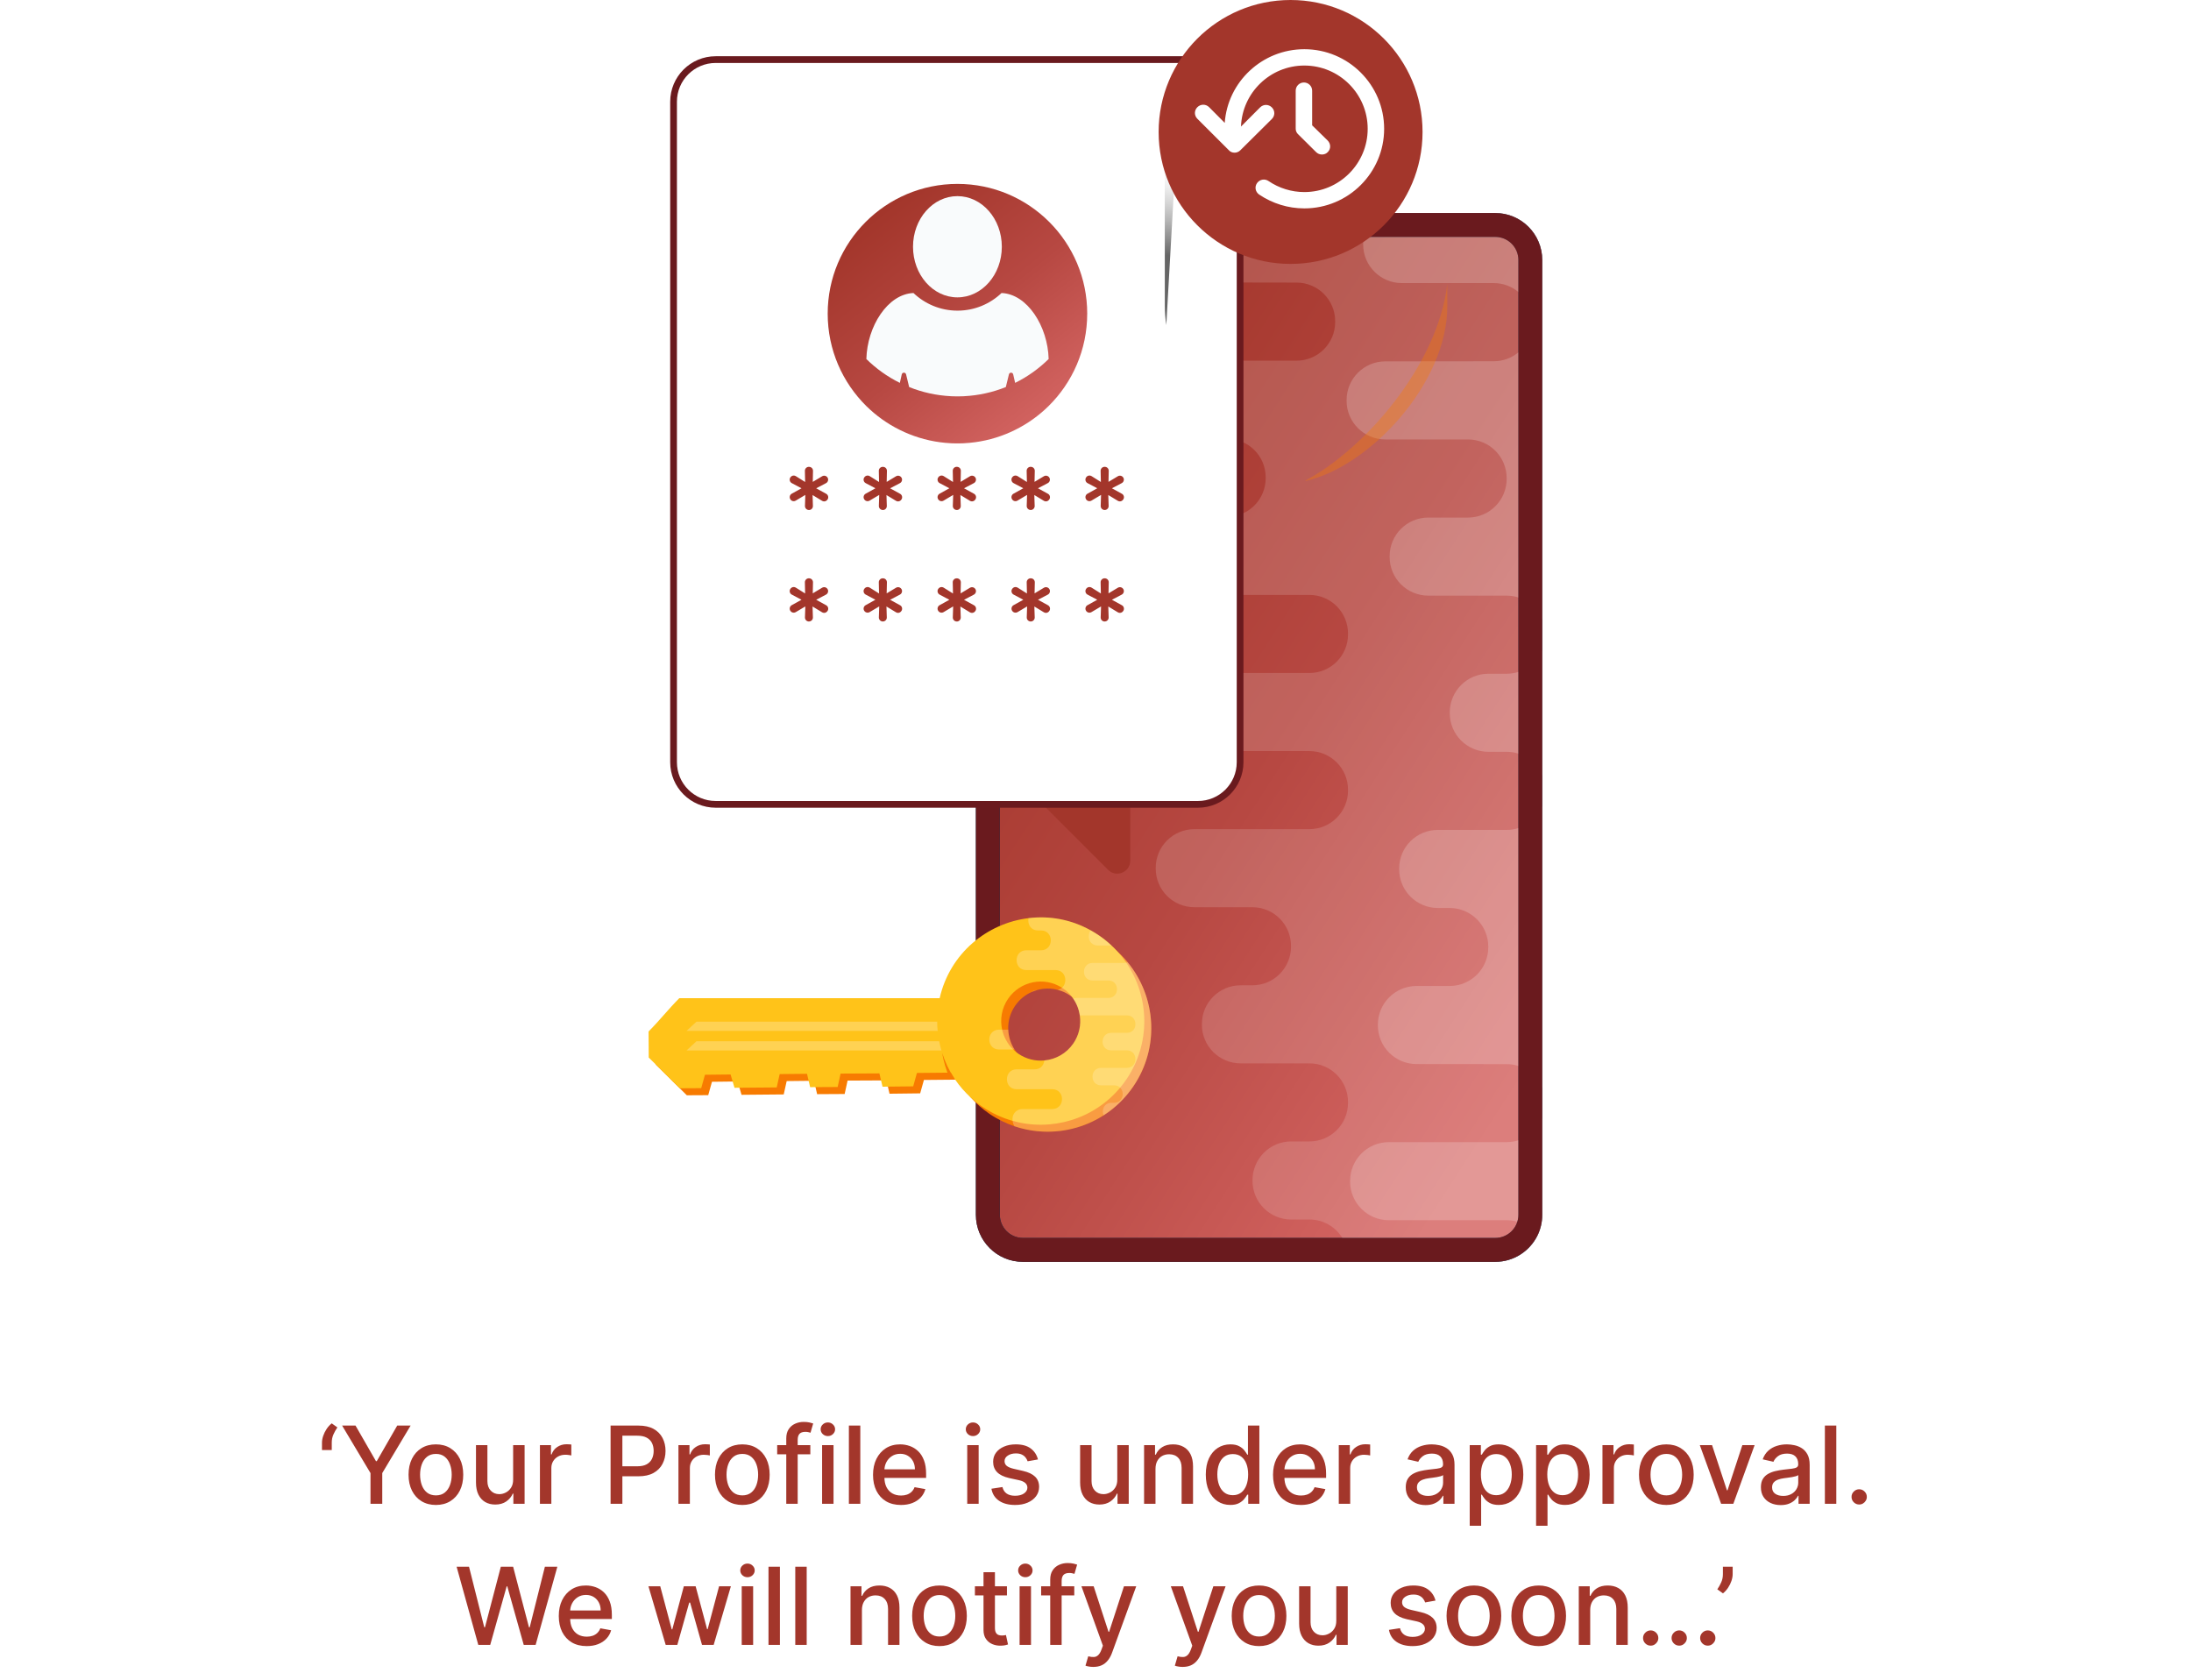 <svg width="326" height="250" viewBox="0 0 326 250" fill="none" xmlns="http://www.w3.org/2000/svg">
<path d="M229.471 38.688V180.764C229.471 181.877 229.211 182.932 228.749 183.863C227.6 186.168 225.225 187.756 222.482 187.756H152.192C148.342 187.756 145.203 184.623 145.203 180.766V38.69C145.203 34.833 148.342 31.7 152.192 31.7H222.482C226.338 31.7 229.471 34.833 229.471 38.69V38.688Z" fill="#083A5A"/>
<path d="M152.209 35.253H222.498C224.393 35.253 225.934 36.791 225.934 38.688V180.767C225.934 182.662 224.395 184.203 222.498 184.203H152.209C150.313 184.203 148.773 182.662 148.773 180.767V38.69C148.773 36.795 150.311 35.255 152.209 35.255V35.253Z" fill="url(#paint0_linear_35_1180)"/>
<g style="mix-blend-mode:screen" opacity="0.15">
<path d="M229.476 38.687V180.763C229.476 181.876 229.215 182.931 228.754 183.862C227.605 186.167 225.23 187.755 222.486 187.755H200.556C200.568 187.619 200.574 187.476 200.574 187.334V187.216C200.574 186.114 200.259 185.077 199.722 184.201C198.715 182.554 196.902 181.457 194.828 181.457H192.108C188.939 181.457 186.362 178.886 186.362 175.711V175.599C186.362 172.424 188.939 169.84 192.108 169.84H194.828C198.003 169.84 200.574 167.269 200.574 164.094V163.982C200.574 160.795 198.003 158.223 194.828 158.223H184.591C181.416 158.223 178.832 155.652 178.832 152.477V152.365C178.832 149.178 181.416 146.607 184.591 146.607H186.344C189.519 146.607 192.09 144.035 192.09 140.854V140.748C192.09 137.579 189.549 135.02 186.392 134.99H177.707C174.532 134.99 171.961 132.418 171.961 129.243V129.125C171.961 125.956 174.532 123.373 177.707 123.373H194.876C198.033 123.343 200.574 120.777 200.574 117.626V117.508C200.574 114.339 198.003 111.756 194.828 111.756H184.442C181.261 111.756 178.69 109.185 178.69 106.01V105.891C178.69 102.71 181.261 100.139 184.442 100.139H194.828C198.003 100.139 200.574 97.568 200.574 94.393V94.274C200.574 91.093 198.003 88.522 194.828 88.522H168.441C165.254 88.522 162.683 85.945 162.683 82.776V82.657C162.683 79.476 165.254 76.905 168.441 76.905H182.571C185.746 76.905 188.323 74.328 188.323 71.147V71.028C188.323 67.859 185.746 65.282 182.571 65.282H172.049C168.874 65.282 166.291 62.711 166.291 59.53V59.411C166.291 56.236 168.874 53.665 172.049 53.665H192.914C196.089 53.665 198.661 51.094 198.661 47.913V47.795C198.661 44.62 196.089 42.048 192.914 42.048L175.349 42.018C172.174 42.018 169.602 39.447 169.602 36.272V36.16C169.602 35.851 169.626 35.55 169.672 35.253C169.897 33.825 170.643 32.575 171.716 31.699H222.486C226.343 31.699 229.476 34.832 229.476 38.689V38.687Z" fill="white"/>
</g>
<g style="mix-blend-mode:screen" opacity="0.2">
<path d="M229.491 38.687V92.2C228.857 90.642 227.547 89.428 225.936 88.907C225.379 88.722 224.787 88.628 224.171 88.628H212.512C209.337 88.628 206.766 86.051 206.766 82.882V82.763C206.766 79.582 209.337 77.011 212.512 77.011H218.431C221.606 77.011 224.177 74.433 224.177 71.264V71.146C224.177 67.965 221.606 65.387 218.431 65.387H206.114C202.945 65.387 200.361 62.816 200.361 59.635V59.529C200.361 56.348 202.945 53.77 206.114 53.77L222.258 53.752C223.656 53.752 224.942 53.249 225.936 52.414C227.198 51.359 228.004 49.773 228.004 48V47.881C228.004 46.104 227.198 44.516 225.936 43.463C224.942 42.628 223.656 42.123 222.258 42.123H208.579C205.41 42.123 202.826 39.551 202.826 36.376V36.264C202.826 35.921 202.856 35.582 202.915 35.251C203.169 33.811 203.964 32.556 205.083 31.697H222.501C226.358 31.697 229.491 34.83 229.491 38.687Z" fill="white"/>
<path d="M229.498 96.682V115.443C228.865 113.885 227.555 112.665 225.944 112.144C225.387 111.959 224.795 111.865 224.179 111.865H221.465C218.284 111.865 215.713 109.294 215.713 106.119V106C215.713 102.831 218.284 100.248 221.465 100.248H224.179C224.795 100.248 225.389 100.154 225.944 99.969C227.555 99.454 228.865 98.24 229.498 96.682Z" fill="white"/>
<path d="M229.494 119.909V161.899C228.854 160.346 227.55 159.133 225.94 158.617C225.394 158.439 224.82 158.345 224.221 158.339C216.482 158.339 210.766 158.327 210.766 158.327C207.591 158.327 205.014 155.755 205.014 152.58V152.468C205.014 149.281 207.591 146.709 210.766 146.709H215.736C218.887 146.679 221.441 144.126 221.441 140.963V140.851C221.441 137.676 218.857 135.104 215.688 135.104H213.929C210.754 135.104 208.183 132.521 208.183 129.346V129.227C208.183 126.058 210.754 123.487 213.929 123.487H224.173C224.788 123.487 225.382 123.393 225.938 123.208C227.548 122.687 228.858 121.467 229.492 119.909H229.494Z" fill="white"/>
<path d="M229.493 166.379V180.762C229.493 181.875 229.232 182.93 228.771 183.861C228.03 182.878 226.981 182.142 225.778 181.793C225.269 181.639 224.729 181.562 224.173 181.562H206.643C203.468 181.562 200.885 178.991 200.885 175.816V175.704C200.885 172.529 203.468 169.945 206.643 169.945H224.173C224.789 169.945 225.383 169.851 225.938 169.666C227.549 169.151 228.859 167.935 229.493 166.379Z" fill="white"/>
</g>
<path d="M222.482 31.698H152.193C148.342 31.698 145.203 34.831 145.203 38.688V180.765C145.203 184.622 148.342 187.755 152.193 187.755H222.482C225.226 187.755 227.601 186.166 228.75 183.862C229.211 182.931 229.472 181.878 229.472 180.763V38.686C229.472 34.829 226.339 31.697 222.482 31.697V31.698ZM225.918 180.765C225.918 182.66 224.377 184.201 222.482 184.201H152.193C150.298 184.201 148.757 182.66 148.757 180.765V38.688C148.757 36.793 150.298 35.253 152.193 35.253H222.482C224.377 35.253 225.918 36.793 225.918 38.688V180.765Z" fill="#6A1A1E"/>
<path d="M152.958 117.512L164.874 129.428C166.09 130.644 168.17 129.783 168.17 128.062V117.512H152.958Z" fill="#A3362B"/>
<path d="M106.487 8.867H178.247C181.708 8.867 184.514 11.673 184.514 15.134V113.417C184.514 116.878 181.708 119.684 178.247 119.684H106.487C103.026 119.684 100.22 116.878 100.22 113.417V15.134C100.22 11.673 103.026 8.867 106.487 8.867Z" fill="white" stroke="#6A1A1E"/>
<path d="M168.968 78.792H115.748C112.366 78.792 109.626 76.052 109.626 72.671C109.626 69.289 112.366 66.549 115.748 66.549H168.968C172.35 66.549 175.09 69.289 175.09 72.671C175.09 76.052 172.35 78.792 168.968 78.792Z" fill="white"/>
<g filter="url(#filter0_di_35_1180)">
<path d="M161.766 39.671C161.766 45.051 159.568 49.915 156.019 53.421C154.567 54.849 152.886 56.056 151.037 56.969C150.588 57.193 150.124 57.402 149.651 57.591C147.72 58.367 145.634 58.84 143.453 58.952C143.359 58.959 143.269 58.959 143.175 58.965C142.938 58.971 142.695 58.977 142.459 58.977C142.222 58.977 141.979 58.971 141.743 58.965C141.648 58.959 141.558 58.959 141.464 58.952C139.283 58.84 137.198 58.367 135.268 57.591C134.795 57.402 134.331 57.193 133.882 56.969C132.033 56.056 130.352 54.849 128.9 53.421C125.352 49.913 123.153 45.049 123.153 39.671C123.153 29.007 131.796 20.364 142.461 20.364C153.125 20.364 161.768 29.007 161.768 39.671H161.766Z" fill="url(#paint1_linear_35_1180)"/>
</g>
<path d="M168.968 95.382H115.748C112.366 95.382 109.626 92.642 109.626 89.26C109.626 85.879 112.366 83.139 115.748 83.139H168.968C172.35 83.139 175.09 85.879 175.09 89.26C175.09 92.642 172.35 95.382 168.968 95.382Z" fill="white"/>
<path d="M120.361 75.885C120.2 75.885 120.05 75.821 119.937 75.707C119.825 75.59 119.767 75.438 119.771 75.278L119.825 73.643L118.397 74.491C118.307 74.545 118.203 74.576 118.096 74.576C117.888 74.576 117.693 74.463 117.589 74.285C117.501 74.136 117.48 73.974 117.523 73.819C117.565 73.665 117.665 73.537 117.803 73.46L119.256 72.654L117.809 71.886C117.667 71.81 117.565 71.683 117.521 71.531C117.476 71.376 117.494 71.214 117.575 71.076C117.691 70.873 117.888 70.759 118.1 70.759C118.211 70.759 118.317 70.791 118.411 70.849L119.797 71.719L119.761 70.063C119.757 69.904 119.817 69.752 119.929 69.639C120.042 69.525 120.19 69.463 120.351 69.463C120.537 69.463 120.688 69.525 120.8 69.639C120.912 69.754 120.97 69.904 120.968 70.065L120.932 71.703L122.326 70.865C122.419 70.809 122.523 70.781 122.629 70.781C122.84 70.781 123.034 70.893 123.139 71.073C123.221 71.214 123.241 71.376 123.195 71.533C123.151 71.689 123.046 71.816 122.902 71.892L121.442 72.658L122.926 73.472C123.066 73.549 123.167 73.677 123.211 73.829C123.253 73.982 123.235 74.144 123.155 74.283C123.032 74.495 122.836 74.608 122.625 74.608C122.519 74.608 122.413 74.578 122.32 74.521L120.902 73.659L120.954 75.281C120.96 75.442 120.9 75.594 120.79 75.711C120.678 75.827 120.527 75.889 120.367 75.889H120.363L120.361 75.885Z" fill="#A3362B"/>
<path d="M131.355 75.885C131.194 75.885 131.044 75.821 130.932 75.707C130.819 75.59 130.761 75.438 130.765 75.278L130.819 73.643L129.391 74.491C129.301 74.545 129.197 74.576 129.092 74.576C128.88 74.576 128.691 74.467 128.583 74.285C128.495 74.136 128.473 73.976 128.517 73.821C128.559 73.667 128.659 73.539 128.799 73.462L130.252 72.654L128.805 71.888C128.663 71.812 128.561 71.685 128.517 71.531C128.473 71.376 128.491 71.214 128.571 71.076C128.687 70.873 128.884 70.759 129.096 70.759C129.207 70.759 129.315 70.791 129.409 70.849L130.795 71.719L130.759 70.063C130.755 69.904 130.815 69.752 130.928 69.639C131.04 69.525 131.188 69.463 131.349 69.463C131.535 69.463 131.686 69.525 131.798 69.639C131.91 69.754 131.969 69.904 131.967 70.065L131.93 71.703L133.324 70.865C133.417 70.809 133.521 70.781 133.627 70.781C133.838 70.781 134.032 70.893 134.137 71.073C134.219 71.214 134.239 71.376 134.193 71.533C134.149 71.689 134.044 71.816 133.9 71.892L132.44 72.658L133.924 73.472C134.065 73.549 134.165 73.677 134.207 73.829C134.249 73.984 134.231 74.144 134.151 74.283C134.028 74.495 133.832 74.608 133.621 74.608C133.515 74.608 133.409 74.578 133.316 74.521L131.898 73.661L131.95 75.281C131.956 75.442 131.896 75.594 131.786 75.711C131.674 75.827 131.523 75.889 131.363 75.889H131.359L131.355 75.885Z" fill="#A3362B"/>
<path d="M142.361 75.883C142.2 75.883 142.05 75.819 141.937 75.705C141.825 75.588 141.767 75.436 141.771 75.276L141.825 73.641L140.397 74.491C140.305 74.546 140.203 74.576 140.096 74.576C139.886 74.576 139.695 74.467 139.587 74.285C139.498 74.136 139.476 73.974 139.521 73.82C139.563 73.665 139.663 73.539 139.803 73.46L141.256 72.652L139.809 71.886C139.667 71.81 139.565 71.683 139.521 71.529C139.476 71.374 139.494 71.212 139.575 71.074C139.691 70.871 139.888 70.757 140.1 70.757C140.211 70.757 140.319 70.789 140.413 70.847L141.797 71.717L141.761 70.061C141.757 69.9 141.817 69.75 141.927 69.635C142.04 69.521 142.188 69.459 142.349 69.459C142.535 69.459 142.686 69.521 142.798 69.635C142.91 69.75 142.968 69.9 142.966 70.061L142.93 71.699L144.324 70.861C144.417 70.805 144.521 70.777 144.627 70.777C144.838 70.777 145.032 70.889 145.137 71.07C145.219 71.21 145.239 71.373 145.193 71.529C145.149 71.685 145.044 71.812 144.9 71.888L143.44 72.654L144.924 73.469C145.064 73.545 145.165 73.673 145.207 73.826C145.249 73.98 145.231 74.14 145.151 74.279C145.028 74.491 144.832 74.604 144.621 74.604C144.515 74.604 144.409 74.574 144.316 74.517L142.898 73.655L142.952 75.278C142.958 75.438 142.898 75.591 142.786 75.707C142.674 75.823 142.523 75.885 142.363 75.885H142.357L142.361 75.883Z" fill="#A3362B"/>
<path d="M153.355 75.883C153.194 75.883 153.044 75.819 152.932 75.705C152.819 75.588 152.761 75.436 152.765 75.276L152.819 73.641L151.393 74.489C151.301 74.543 151.199 74.574 151.092 74.574C150.882 74.574 150.691 74.465 150.583 74.283C150.495 74.134 150.475 73.974 150.517 73.82C150.559 73.665 150.659 73.537 150.799 73.46L152.252 72.652L150.805 71.886C150.663 71.81 150.561 71.683 150.517 71.529C150.473 71.374 150.491 71.212 150.571 71.074C150.687 70.871 150.884 70.757 151.096 70.757C151.207 70.757 151.315 70.789 151.409 70.847L152.793 71.717L152.757 70.061C152.753 69.9 152.813 69.75 152.926 69.635C153.038 69.521 153.186 69.459 153.347 69.459C153.533 69.459 153.684 69.521 153.796 69.635C153.908 69.75 153.967 69.9 153.965 70.061L153.928 71.699L155.322 70.861C155.415 70.805 155.519 70.777 155.625 70.777C155.834 70.777 156.03 70.889 156.135 71.07C156.217 71.21 156.237 71.373 156.191 71.529C156.147 71.685 156.042 71.812 155.898 71.888L154.438 72.654L155.922 73.469C156.063 73.545 156.163 73.673 156.205 73.826C156.247 73.98 156.229 74.14 156.149 74.279C156.026 74.491 155.83 74.604 155.619 74.604C155.513 74.604 155.407 74.574 155.314 74.517L153.896 73.655L153.95 75.278C153.956 75.438 153.896 75.591 153.784 75.707C153.672 75.823 153.521 75.885 153.361 75.885H153.357L153.355 75.883Z" fill="#A3362B"/>
<path d="M164.362 75.883C164.202 75.883 164.051 75.819 163.939 75.705C163.827 75.588 163.768 75.436 163.772 75.276L163.827 73.641L162.4 74.489C162.308 74.543 162.206 74.574 162.1 74.574C161.889 74.574 161.698 74.465 161.59 74.283C161.502 74.134 161.482 73.974 161.524 73.82C161.566 73.665 161.666 73.537 161.807 73.46L163.259 72.652L161.813 71.886C161.67 71.81 161.568 71.683 161.524 71.529C161.48 71.374 161.498 71.212 161.578 71.074C161.692 70.869 161.889 70.757 162.102 70.757C162.212 70.757 162.32 70.789 162.415 70.847L163.798 71.717L163.762 70.061C163.758 69.9 163.819 69.75 163.931 69.635C164.043 69.521 164.192 69.459 164.352 69.459C164.539 69.459 164.689 69.521 164.801 69.635C164.914 69.75 164.972 69.9 164.97 70.061L164.934 71.699L166.328 70.861C166.42 70.805 166.524 70.777 166.631 70.777C166.839 70.777 167.036 70.889 167.14 71.07C167.222 71.21 167.242 71.373 167.196 71.529C167.152 71.685 167.048 71.812 166.903 71.888L165.443 72.654L166.927 73.469C167.068 73.545 167.168 73.673 167.21 73.826C167.252 73.98 167.234 74.14 167.154 74.279C167.032 74.491 166.835 74.604 166.625 74.604C166.518 74.604 166.412 74.574 166.32 74.517L164.902 73.655L164.956 75.278C164.962 75.438 164.902 75.591 164.789 75.707C164.677 75.823 164.527 75.885 164.366 75.885H164.362V75.883Z" fill="#A3362B"/>
<path d="M120.361 92.476C120.2 92.476 120.05 92.412 119.937 92.298C119.825 92.181 119.767 92.029 119.771 91.868L119.825 90.234L118.397 91.082C118.307 91.136 118.203 91.165 118.098 91.165C117.89 91.165 117.695 91.054 117.589 90.874C117.501 90.725 117.48 90.563 117.521 90.408C117.563 90.254 117.663 90.126 117.803 90.047L119.256 89.241L117.809 88.473C117.667 88.399 117.565 88.272 117.521 88.118C117.476 87.963 117.494 87.803 117.575 87.662C117.691 87.46 117.886 87.346 118.098 87.346C118.209 87.346 118.317 87.378 118.409 87.436L119.795 88.306L119.759 86.65C119.755 86.489 119.815 86.339 119.927 86.224C120.04 86.11 120.188 86.048 120.349 86.048C120.535 86.048 120.686 86.11 120.798 86.224C120.91 86.339 120.968 86.489 120.966 86.65L120.93 88.29L122.324 87.45C122.417 87.394 122.521 87.366 122.627 87.366C122.836 87.366 123.032 87.478 123.137 87.659C123.219 87.799 123.239 87.961 123.193 88.118C123.149 88.274 123.044 88.401 122.9 88.477L121.44 89.243L122.924 90.057C123.064 90.133 123.165 90.262 123.209 90.414C123.251 90.567 123.233 90.729 123.153 90.868C123.03 91.08 122.834 91.193 122.623 91.193C122.517 91.193 122.411 91.162 122.318 91.106L120.9 90.244L120.952 91.865C120.958 92.025 120.898 92.179 120.788 92.294C120.676 92.41 120.525 92.472 120.365 92.472H120.361V92.476Z" fill="#A3362B"/>
<path d="M131.355 92.474C131.194 92.474 131.044 92.41 130.932 92.296C130.819 92.179 130.761 92.027 130.765 91.867L130.819 90.232L129.391 91.08C129.301 91.134 129.197 91.162 129.092 91.162C128.884 91.162 128.689 91.05 128.583 90.872C128.495 90.723 128.473 90.563 128.517 90.408C128.559 90.254 128.659 90.126 128.799 90.047L130.252 89.241L128.805 88.473C128.663 88.399 128.561 88.27 128.517 88.118C128.473 87.963 128.491 87.801 128.571 87.662C128.687 87.46 128.882 87.346 129.094 87.346C129.205 87.346 129.313 87.378 129.407 87.436L130.793 88.306L130.757 86.65C130.753 86.489 130.813 86.339 130.926 86.224C131.038 86.11 131.186 86.048 131.347 86.048C131.533 86.048 131.684 86.11 131.796 86.224C131.908 86.339 131.967 86.489 131.965 86.65L131.928 88.29L133.322 87.45C133.415 87.394 133.519 87.366 133.625 87.366C133.834 87.366 134.03 87.478 134.135 87.659C134.217 87.799 134.237 87.961 134.191 88.118C134.147 88.274 134.042 88.401 133.898 88.477L132.438 89.243L133.922 90.057C134.063 90.134 134.163 90.262 134.205 90.414C134.247 90.569 134.229 90.729 134.149 90.868C134.026 91.08 133.83 91.193 133.619 91.193C133.513 91.193 133.407 91.162 133.314 91.106L131.896 90.244L131.948 91.865C131.954 92.025 131.894 92.179 131.784 92.294C131.672 92.41 131.521 92.472 131.361 92.472H131.357L131.355 92.474Z" fill="#A3362B"/>
<path d="M142.359 92.474C142.198 92.474 142.048 92.41 141.935 92.296C141.823 92.179 141.765 92.027 141.769 91.866L141.823 90.232L140.395 91.082C140.305 91.136 140.201 91.164 140.096 91.164C139.884 91.164 139.695 91.056 139.587 90.874C139.498 90.725 139.476 90.565 139.521 90.41C139.563 90.256 139.663 90.127 139.803 90.051L141.256 89.245L139.809 88.477C139.667 88.403 139.565 88.274 139.521 88.122C139.476 87.967 139.494 87.805 139.575 87.666C139.691 87.464 139.888 87.35 140.098 87.35C140.209 87.35 140.317 87.382 140.411 87.44L141.795 88.31L141.759 86.653C141.755 86.493 141.815 86.343 141.925 86.228C142.038 86.114 142.186 86.052 142.347 86.052C142.533 86.052 142.684 86.114 142.796 86.228C142.908 86.343 142.966 86.493 142.964 86.653L142.928 88.294L144.322 87.454C144.415 87.398 144.519 87.37 144.625 87.37C144.834 87.37 145.03 87.482 145.135 87.662C145.217 87.803 145.237 87.965 145.191 88.122C145.147 88.278 145.042 88.404 144.898 88.481L143.438 89.247L144.922 90.061C145.062 90.137 145.163 90.266 145.205 90.418C145.247 90.573 145.229 90.733 145.149 90.872C145.026 91.084 144.83 91.197 144.619 91.197C144.513 91.197 144.407 91.166 144.314 91.11L142.896 90.248L142.95 91.87C142.956 92.031 142.896 92.183 142.784 92.3C142.672 92.416 142.521 92.478 142.361 92.478H142.355L142.359 92.474Z" fill="#A3362B"/>
<path d="M153.361 92.474C153.2 92.474 153.05 92.41 152.937 92.296C152.825 92.179 152.767 92.027 152.771 91.867L152.825 90.232L151.399 91.08C151.309 91.134 151.204 91.162 151.1 91.162C150.888 91.162 150.699 91.054 150.591 90.872C150.502 90.723 150.482 90.563 150.524 90.408C150.567 90.254 150.667 90.126 150.807 90.047L152.259 89.241L150.813 88.473C150.671 88.399 150.569 88.27 150.524 88.118C150.48 87.963 150.498 87.801 150.579 87.662C150.695 87.46 150.892 87.346 151.102 87.346C151.212 87.346 151.321 87.378 151.415 87.436L152.799 88.306L152.763 86.65C152.759 86.489 152.819 86.339 152.931 86.224C153.044 86.11 153.192 86.048 153.353 86.048C153.539 86.048 153.69 86.11 153.802 86.224C153.914 86.339 153.972 86.489 153.97 86.65L153.934 88.29L155.328 87.45C155.42 87.394 155.525 87.366 155.631 87.366C155.84 87.366 156.036 87.478 156.141 87.659C156.223 87.799 156.243 87.961 156.197 88.118C156.153 88.274 156.048 88.401 155.904 88.477L154.444 89.243L155.928 90.057C156.068 90.134 156.169 90.262 156.211 90.414C156.253 90.569 156.235 90.729 156.155 90.868C156.032 91.08 155.836 91.193 155.625 91.193C155.519 91.193 155.412 91.162 155.32 91.106L153.902 90.244L153.956 91.867C153.962 92.027 153.902 92.179 153.79 92.296C153.677 92.412 153.527 92.474 153.367 92.474H153.363H153.361Z" fill="#A3362B"/>
<path d="M164.36 92.476C164.2 92.476 164.049 92.412 163.937 92.298C163.825 92.181 163.766 92.029 163.77 91.868L163.825 90.234L162.398 91.082C162.308 91.136 162.204 91.165 162.1 91.165C161.887 91.165 161.698 91.056 161.59 90.874C161.502 90.725 161.482 90.565 161.524 90.41C161.566 90.256 161.666 90.127 161.807 90.049L163.259 89.243L161.813 88.475C161.67 88.401 161.568 88.272 161.524 88.12C161.48 87.965 161.498 87.805 161.578 87.665C161.692 87.46 161.889 87.346 162.102 87.346C162.212 87.346 162.32 87.378 162.415 87.436L163.798 88.306L163.762 86.65C163.758 86.489 163.819 86.339 163.931 86.224C164.043 86.11 164.192 86.048 164.352 86.048C164.539 86.048 164.689 86.11 164.801 86.224C164.914 86.339 164.972 86.489 164.97 86.65L164.934 88.29L166.328 87.45C166.42 87.394 166.524 87.366 166.631 87.366C166.839 87.366 167.036 87.478 167.14 87.659C167.222 87.799 167.242 87.961 167.196 88.118C167.152 88.274 167.048 88.401 166.903 88.477L165.443 89.243L166.927 90.057C167.068 90.133 167.168 90.262 167.21 90.414C167.252 90.569 167.234 90.729 167.154 90.868C167.032 91.08 166.835 91.193 166.625 91.193C166.518 91.193 166.412 91.162 166.32 91.106L164.902 90.244L164.956 91.867C164.962 92.027 164.902 92.179 164.789 92.296C164.677 92.412 164.527 92.474 164.366 92.474H164.362L164.36 92.476Z" fill="#A3362B"/>
<path d="M156.026 53.422C154.574 54.85 152.893 56.057 151.044 56.97L150.753 55.708C150.683 55.371 150.202 55.365 150.119 55.702L149.658 57.592C147.727 58.368 145.641 58.841 143.46 58.953C143.366 58.96 143.276 58.96 143.182 58.966C142.945 58.972 142.702 58.978 142.466 58.978C142.229 58.978 141.986 58.972 141.749 58.966C141.655 58.96 141.565 58.96 141.471 58.953C139.29 58.841 137.204 58.368 135.275 57.592L134.814 55.702C134.731 55.365 134.25 55.371 134.174 55.708L133.889 56.97C132.04 56.057 130.359 54.85 128.907 53.422C129.025 48.57 132.07 43.748 135.915 43.6C137.622 45.222 139.926 46.223 142.468 46.223C145.009 46.223 147.313 45.222 149.02 43.6C152.865 43.748 155.91 48.57 156.028 53.422H156.026Z" fill="#F9FBFC"/>
<path d="M142.455 44.247C146.104 44.247 149.062 40.875 149.062 36.715C149.062 32.556 146.104 29.184 142.455 29.184C138.806 29.184 135.848 32.556 135.848 36.715C135.848 40.875 138.806 44.247 142.455 44.247Z" fill="#F9FBFC"/>
<g style="mix-blend-mode:multiply" opacity="0.35">
<path d="M215.349 42.233V45.534C215.349 57.095 203.8 69.368 194.329 71.555C194.281 71.54 194.24 71.534 194.194 71.52C202.941 66.919 213.915 54.438 215.349 42.233Z" fill="#F77B01"/>
</g>
<path style="mix-blend-mode:screen" opacity="0.6" d="M204.066 23.188C194.392 23.188 185.048 24.067 176.654 25.298C175.536 25.461 174.712 26.416 174.712 27.545L173.535 48.362C173.386 47.416 173.312 46.475 173.312 45.534V26.07C173.312 25.15 173.988 24.372 174.895 24.237C183.704 22.938 193.783 22.458 204.066 23.188Z" fill="url(#paint2_radial_35_1180)"/>
<path d="M167.785 143.178C167.326 142.608 166.811 142.075 166.259 141.571C165.922 141.258 165.561 140.964 165.186 140.683C164.989 140.536 164.793 140.388 164.59 140.253C163.782 139.702 162.948 139.235 162.095 138.855C159.201 137.568 156.13 137.267 153.23 137.788C147.405 138.831 142.297 143.208 140.856 149.566L102.118 149.897C100.332 151.706 99.334 152.717 97.544 154.526L97.569 158.389V158.401C97.813 158.646 98.046 158.873 98.266 159.087C98.493 159.314 98.72 159.535 98.94 159.755C99.075 159.884 99.211 160.018 99.352 160.16C99.444 160.241 99.53 160.327 99.62 160.423C99.707 160.515 99.799 160.602 99.883 160.688C99.969 160.774 100.056 160.86 100.146 160.951C100.76 161.564 101.403 162.196 102.194 162.974L105.377 162.956L105.934 160.963L109.013 160.927L109.749 160.921L110.026 161.853L110.333 162.902L116.611 162.846L117.052 160.86L120.32 160.824L121.116 160.818L121.337 161.757L121.581 162.806L125.677 162.782L126.112 160.788L131.09 160.764L131.887 160.758L132.107 161.685L132.352 162.74L136.913 162.686L137.471 160.692L142.124 160.65L142.503 160.644C143.049 161.589 143.692 162.489 144.453 163.317C145.243 164.2 146.158 165.004 147.186 165.708C148.376 166.525 149.646 167.142 150.945 167.584C155.396 169.092 160.29 168.466 164.201 165.965C165.894 164.88 167.402 163.446 168.61 161.679C172.571 155.884 172.038 148.337 167.775 143.18L167.785 143.178ZM159.785 148.561C160.575 149.261 161.14 150.132 161.459 151.08C162.035 152.779 161.838 154.711 160.753 156.299C159.418 158.249 157.111 159.144 154.917 158.782C154.1 158.648 153.298 158.335 152.574 157.838C152.058 157.489 151.617 157.066 151.256 156.598C151.146 156.458 151.042 156.309 150.949 156.163C150.38 155.274 150.061 154.256 150.017 153.215C149.962 151.995 150.293 150.743 151.036 149.658C151.679 148.72 152.544 148.028 153.513 147.598H153.519C153.775 147.482 154.046 147.39 154.315 147.316C155.302 147.033 156.357 147.015 157.368 147.286C158.011 147.444 158.637 147.727 159.213 148.12C159.305 148.182 159.397 148.248 159.49 148.317C159.594 148.397 159.692 148.475 159.785 148.561Z" fill="#F77B01"/>
<path d="M167.577 143.235C167.178 142.654 166.736 142.094 166.259 141.569C165.976 141.262 165.683 140.961 165.377 140.68C164.813 140.147 164.205 139.655 163.549 139.208C163.132 138.925 162.715 138.662 162.286 138.43C159.331 136.781 156.112 136.241 153.051 136.614C146.872 137.363 141.328 141.845 139.813 148.523H101.075C99.289 150.332 98.291 151.674 96.501 153.483L96.525 157.358C96.907 157.731 97.25 158.07 97.569 158.389C97.813 158.627 98.04 158.86 98.266 159.087C98.493 159.313 98.72 159.534 98.94 159.755C99.075 159.883 99.211 160.017 99.352 160.16C99.444 160.24 99.53 160.326 99.62 160.423C99.707 160.503 99.793 160.589 99.883 160.687C99.969 160.774 100.056 160.86 100.146 160.95C100.459 161.245 100.79 161.576 101.151 161.931L104.334 161.913L104.891 159.919L108.704 159.877L109.011 160.926L109.288 161.859L110.024 161.853L115.568 161.805L116.009 159.819L120.075 159.777L120.32 160.826L120.54 161.764L121.337 161.758L124.636 161.74L125.071 159.747L130.848 159.717L131.092 160.766L131.313 161.698L132.109 161.686L135.874 161.644L136.432 159.65L141.466 159.602C141.669 159.957 141.889 160.308 142.128 160.651C142.784 161.614 143.562 162.515 144.459 163.319C144.986 163.81 145.55 164.258 146.152 164.669C147.574 165.638 149.106 166.344 150.677 166.779C156.409 168.397 162.725 166.564 166.668 161.837C166.987 161.456 167.294 161.058 167.575 160.641C171.259 155.246 171.051 148.336 167.575 143.245L167.577 143.235ZM150.759 156.16C149.912 155.344 149.355 154.309 149.11 153.212C148.767 151.68 149.036 150.011 149.993 148.613C151.79 145.983 155.358 145.265 158.02 146.976C158.076 147.006 158.124 147.038 158.172 147.074C158.687 147.423 159.129 147.847 159.49 148.314C159.564 148.406 159.63 148.498 159.686 148.591C160.208 149.339 160.539 150.191 160.667 151.08C160.882 152.49 160.575 153.986 159.71 155.256C158.679 156.758 157.087 157.635 155.4 157.789C154.082 157.917 152.708 157.599 151.531 156.796C151.439 156.734 151.346 156.668 151.254 156.6C151.082 156.459 150.911 156.317 150.757 156.164L150.759 156.16Z" fill="#FFC319"/>
<g style="mix-blend-mode:screen" opacity="0.25">
<path d="M139.517 153.398H102.146L103.63 152.018H139.445C139.445 152.477 139.469 152.938 139.519 153.398H139.517Z" fill="white"/>
</g>
<g style="mix-blend-mode:screen" opacity="0.25">
<path d="M140.077 156.31H102.146L103.63 154.93H139.74C139.826 155.389 139.942 155.851 140.077 156.31Z" fill="white"/>
</g>
<path d="M141.968 160.424C141.193 159.232 140.596 157.973 140.188 156.675C140.395 157.949 140.77 159.208 141.31 160.424H141.968Z" fill="#F77B01"/>
<g style="mix-blend-mode:screen" opacity="0.25">
<path d="M148.647 156.158C146.728 156.158 146.704 153.209 148.647 153.209H150.015C150.057 154.252 150.376 155.269 150.948 156.158H148.649H148.647Z" fill="white"/>
<path d="M154.3 147.314C154.031 147.388 153.76 147.48 153.503 147.597C153.712 147.436 153.975 147.332 154.3 147.314Z" fill="white"/>
<path d="M168.607 161.674C164.616 167.511 157.325 169.743 150.943 167.579C150.814 167.37 150.704 167.107 150.666 166.771C150.654 166.684 150.648 166.586 150.648 166.488C150.648 165.677 151.298 165.022 152.102 165.022H156.565C158.484 165.022 158.52 162.073 156.565 162.073H151.262C149.348 162.073 149.33 159.111 151.262 159.111H153.941C154.347 159.111 154.671 158.982 154.904 158.78C155.193 158.523 155.351 158.16 155.39 157.787C157.076 157.634 158.669 156.756 159.7 155.254C161.178 153.089 161.012 150.275 159.479 148.312C159.387 148.244 159.295 148.177 159.202 148.115C158.627 147.722 158.001 147.441 157.357 147.281C157.62 147.233 157.835 147.128 158.007 146.974C158.902 146.214 158.603 144.362 157.068 144.344H152.702C150.776 144.344 150.776 141.396 152.702 141.396H154.908C156.84 141.384 156.822 138.447 154.902 138.447H154.455C153.859 138.447 153.45 138.171 153.215 137.786C153.013 137.443 152.953 137.013 153.037 136.614C156.539 136.185 160.247 136.957 163.535 139.208C164.552 139.9 165.454 140.698 166.245 141.568C171.861 146.651 173.002 155.242 168.605 161.674H168.607Z" fill="white"/>
</g>
<g style="mix-blend-mode:screen" opacity="0.2">
<path d="M161.999 139.386C161.999 139.184 162.023 139.005 162.073 138.853C162.115 138.686 162.184 138.546 162.264 138.43C162.693 138.662 163.11 138.927 163.527 139.208C164.183 139.655 164.791 140.147 165.355 140.68H163.283C162.571 140.68 162.001 140.098 162.001 139.386H161.999Z" fill="white"/>
<path d="M168.614 161.676C167.407 163.441 165.898 164.877 164.206 165.962C163.875 165.196 164.26 164.093 165.371 164.093H165.77C167.082 164.093 167.383 162.534 166.665 161.83C166.45 161.627 166.155 161.493 165.776 161.493H163.832C162.128 161.493 162.128 158.894 163.832 158.894H167.677C169.376 158.876 169.358 156.288 167.665 156.288H165.335C163.606 156.288 163.648 153.683 165.335 153.683H167.665C169.382 153.683 169.358 151.083 167.665 151.083H160.663C160.535 150.195 160.204 149.342 159.683 148.594C159.713 148.588 159.745 148.57 159.781 148.564C159.915 148.516 160.076 148.484 160.246 148.484H164.918C166.628 148.484 166.622 145.89 164.918 145.89H162.557C160.858 145.89 160.87 143.285 162.557 143.285H167.228C167.351 143.285 167.467 143.273 167.571 143.243C167.645 143.231 167.712 143.207 167.78 143.181C172.042 148.337 172.576 155.885 168.614 161.68V161.676Z" fill="white"/>
</g>
<path d="M211.662 19.64C211.662 30.476 202.87 39.268 192.023 39.268C181.186 39.268 172.394 30.476 172.394 19.64C172.394 8.792 181.186 0 192.023 0C202.87 0 211.662 8.792 211.662 19.64Z" fill="#A3362B"/>
<path d="M205.947 19.165C205.947 25.694 200.622 31.008 194.073 31.008C191.656 31.008 189.33 30.279 187.341 28.943C186.79 28.549 186.637 27.82 187.035 27.243C187.432 26.696 188.167 26.544 188.748 26.939C190.309 28.002 192.176 28.579 194.073 28.579C199.276 28.579 203.499 24.358 203.499 19.165C203.499 13.973 199.276 9.752 194.073 9.752C188.993 9.752 184.831 13.79 184.648 18.831L187.494 15.977C187.983 15.491 188.748 15.491 189.238 15.977C189.728 16.463 189.728 17.222 189.238 17.708L184.556 22.354C184.311 22.597 184.005 22.718 183.699 22.718C183.362 22.718 183.056 22.597 182.842 22.354L178.16 17.677C177.67 17.191 177.67 16.432 178.16 15.946C178.649 15.46 179.414 15.46 179.904 15.946L182.23 18.285C182.658 12.181 187.8 7.322 194.073 7.322C200.622 7.322 205.947 12.636 205.947 19.165ZM194.012 12.272C193.339 12.272 192.788 12.819 192.788 13.487V19.165C192.788 19.499 192.941 19.803 193.186 20.015L195.818 22.627C196.063 22.87 196.369 22.991 196.705 22.991C197.011 22.991 197.348 22.87 197.562 22.627C198.052 22.141 198.021 21.382 197.532 20.896L195.236 18.649V13.487C195.236 12.819 194.685 12.272 194.012 12.272Z" fill="white"/>
<path d="M47.908 215.756V214.665C47.908 214.343 47.969 214.004 48.09 213.648C48.211 213.292 48.38 212.951 48.596 212.625C48.812 212.3 49.066 212.021 49.357 211.79L50.198 212.392C49.967 212.73 49.77 213.082 49.607 213.449C49.444 213.817 49.363 214.216 49.363 214.648V215.756H47.908ZM50.904 212.12H52.898L55.938 217.41H56.063L59.103 212.12H61.097L56.876 219.188V223.756H55.126V219.188L50.904 212.12ZM64.857 223.932C64.039 223.932 63.325 223.745 62.715 223.37C62.105 222.995 61.632 222.47 61.295 221.796C60.958 221.122 60.789 220.334 60.789 219.432C60.789 218.527 60.958 217.735 61.295 217.057C61.632 216.379 62.105 215.853 62.715 215.478C63.325 215.103 64.039 214.915 64.857 214.915C65.675 214.915 66.389 215.103 66.999 215.478C67.609 215.853 68.083 216.379 68.42 217.057C68.757 217.735 68.925 218.527 68.925 219.432C68.925 220.334 68.757 221.122 68.42 221.796C68.083 222.47 67.609 222.995 66.999 223.37C66.389 223.745 65.675 223.932 64.857 223.932ZM64.863 222.506C65.393 222.506 65.833 222.366 66.181 222.086C66.53 221.805 66.787 221.432 66.954 220.966C67.124 220.5 67.21 219.987 67.21 219.427C67.21 218.87 67.124 218.358 66.954 217.892C66.787 217.423 66.53 217.046 66.181 216.762C65.833 216.478 65.393 216.336 64.863 216.336C64.329 216.336 63.886 216.478 63.533 216.762C63.185 217.046 62.925 217.423 62.755 217.892C62.588 218.358 62.505 218.87 62.505 219.427C62.505 219.987 62.588 220.5 62.755 220.966C62.925 221.432 63.185 221.805 63.533 222.086C63.886 222.366 64.329 222.506 64.863 222.506ZM76.35 220.137V215.029H78.055V223.756H76.384V222.245H76.293C76.093 222.711 75.771 223.099 75.327 223.41C74.888 223.716 74.341 223.87 73.685 223.87C73.125 223.87 72.629 223.747 72.197 223.5C71.769 223.25 71.432 222.881 71.185 222.392C70.943 221.904 70.822 221.3 70.822 220.58V215.029H72.521V220.375C72.521 220.97 72.685 221.444 73.015 221.796C73.344 222.148 73.772 222.324 74.299 222.324C74.617 222.324 74.933 222.245 75.248 222.086C75.566 221.927 75.829 221.686 76.038 221.364C76.25 221.042 76.354 220.633 76.35 220.137ZM80.337 223.756V215.029H81.979V216.415H82.07C82.229 215.945 82.51 215.576 82.911 215.307C83.317 215.035 83.775 214.898 84.286 214.898C84.392 214.898 84.517 214.902 84.661 214.91C84.809 214.917 84.924 214.927 85.008 214.938V216.563C84.94 216.544 84.818 216.523 84.644 216.5C84.47 216.474 84.296 216.461 84.121 216.461C83.72 216.461 83.362 216.546 83.048 216.716C82.737 216.883 82.491 217.116 82.309 217.415C82.127 217.711 82.036 218.048 82.036 218.427V223.756H80.337ZM90.849 223.756V212.12H94.996C95.902 212.12 96.652 212.285 97.246 212.614C97.841 212.944 98.286 213.394 98.582 213.966C98.877 214.535 99.025 215.175 99.025 215.887C99.025 216.603 98.875 217.247 98.576 217.819C98.281 218.387 97.834 218.838 97.235 219.171C96.64 219.5 95.892 219.665 94.991 219.665H92.138V218.177H94.832C95.404 218.177 95.868 218.078 96.224 217.881C96.58 217.68 96.841 217.408 97.008 217.063C97.174 216.718 97.258 216.326 97.258 215.887C97.258 215.447 97.174 215.057 97.008 214.716C96.841 214.375 96.578 214.108 96.218 213.915C95.862 213.722 95.392 213.625 94.809 213.625H92.604V223.756H90.849ZM100.947 223.756V215.029H102.589V216.415H102.68C102.839 215.945 103.119 215.576 103.521 215.307C103.926 215.035 104.384 214.898 104.896 214.898C105.002 214.898 105.127 214.902 105.271 214.91C105.418 214.917 105.534 214.927 105.617 214.938V216.563C105.549 216.544 105.428 216.523 105.254 216.5C105.079 216.474 104.905 216.461 104.731 216.461C104.329 216.461 103.971 216.546 103.657 216.716C103.346 216.883 103.1 217.116 102.918 217.415C102.737 217.711 102.646 218.048 102.646 218.427V223.756H100.947ZM110.451 223.932C109.633 223.932 108.919 223.745 108.309 223.37C107.699 222.995 107.226 222.47 106.888 221.796C106.551 221.122 106.383 220.334 106.383 219.432C106.383 218.527 106.551 217.735 106.888 217.057C107.226 216.379 107.699 215.853 108.309 215.478C108.919 215.103 109.633 214.915 110.451 214.915C111.269 214.915 111.983 215.103 112.593 215.478C113.203 215.853 113.676 216.379 114.013 217.057C114.351 217.735 114.519 218.527 114.519 219.432C114.519 220.334 114.351 221.122 114.013 221.796C113.676 222.47 113.203 222.995 112.593 223.37C111.983 223.745 111.269 223.932 110.451 223.932ZM110.457 222.506C110.987 222.506 111.426 222.366 111.775 222.086C112.123 221.805 112.381 221.432 112.548 220.966C112.718 220.5 112.803 219.987 112.803 219.427C112.803 218.87 112.718 218.358 112.548 217.892C112.381 217.423 112.123 217.046 111.775 216.762C111.426 216.478 110.987 216.336 110.457 216.336C109.923 216.336 109.479 216.478 109.127 216.762C108.779 217.046 108.519 217.423 108.349 217.892C108.182 218.358 108.099 218.87 108.099 219.427C108.099 219.987 108.182 220.5 108.349 220.966C108.519 221.432 108.779 221.805 109.127 222.086C109.479 222.366 109.923 222.506 110.457 222.506ZM120.569 215.029V216.392H115.637V215.029H120.569ZM116.989 223.756V214.017C116.989 213.472 117.109 213.019 117.347 212.66C117.586 212.296 117.902 212.025 118.296 211.847C118.69 211.665 119.118 211.574 119.58 211.574C119.921 211.574 120.213 211.603 120.455 211.66C120.698 211.713 120.878 211.762 120.995 211.807L120.597 213.182C120.518 213.16 120.415 213.133 120.29 213.103C120.165 213.069 120.014 213.052 119.836 213.052C119.423 213.052 119.128 213.154 118.95 213.358C118.775 213.563 118.688 213.858 118.688 214.245V223.756H116.989ZM122.322 223.756V215.029H124.021V223.756H122.322ZM123.18 213.682C122.884 213.682 122.63 213.584 122.418 213.387C122.21 213.186 122.106 212.947 122.106 212.671C122.106 212.391 122.21 212.152 122.418 211.955C122.63 211.754 122.884 211.654 123.18 211.654C123.475 211.654 123.727 211.754 123.935 211.955C124.147 212.152 124.254 212.391 124.254 212.671C124.254 212.947 124.147 213.186 123.935 213.387C123.727 213.584 123.475 213.682 123.18 213.682ZM128.005 212.12V223.756H126.306V212.12H128.005ZM134.052 223.932C133.192 223.932 132.451 223.749 131.83 223.381C131.213 223.01 130.736 222.489 130.398 221.819C130.065 221.144 129.898 220.355 129.898 219.449C129.898 218.555 130.065 217.767 130.398 217.086C130.736 216.404 131.205 215.872 131.808 215.489C132.414 215.106 133.122 214.915 133.933 214.915C134.425 214.915 134.902 214.997 135.364 215.16C135.826 215.322 136.241 215.578 136.609 215.927C136.976 216.275 137.266 216.728 137.478 217.285C137.69 217.838 137.796 218.51 137.796 219.302V219.904H130.859V218.631H136.131C136.131 218.184 136.04 217.788 135.859 217.444C135.677 217.095 135.421 216.82 135.092 216.62C134.766 216.419 134.383 216.319 133.944 216.319C133.467 216.319 133.05 216.436 132.694 216.671C132.342 216.902 132.069 217.205 131.876 217.58C131.686 217.951 131.592 218.355 131.592 218.79V219.785C131.592 220.368 131.694 220.864 131.898 221.273C132.107 221.682 132.397 221.995 132.768 222.211C133.139 222.423 133.573 222.529 134.069 222.529C134.391 222.529 134.684 222.483 134.95 222.392C135.215 222.298 135.444 222.158 135.637 221.972C135.83 221.786 135.978 221.557 136.08 221.285L137.688 221.574C137.559 222.048 137.328 222.463 136.995 222.819C136.665 223.171 136.251 223.445 135.751 223.642C135.254 223.836 134.688 223.932 134.052 223.932ZM143.915 223.756V215.029H145.614V223.756H143.915ZM144.773 213.682C144.478 213.682 144.224 213.584 144.012 213.387C143.804 213.186 143.7 212.947 143.7 212.671C143.7 212.391 143.804 212.152 144.012 211.955C144.224 211.754 144.478 211.654 144.773 211.654C145.069 211.654 145.321 211.754 145.529 211.955C145.741 212.152 145.847 212.391 145.847 212.671C145.847 212.947 145.741 213.186 145.529 213.387C145.321 213.584 145.069 213.682 144.773 213.682ZM154.44 217.16L152.9 217.432C152.835 217.235 152.733 217.048 152.593 216.87C152.457 216.692 152.271 216.546 152.036 216.432C151.801 216.319 151.508 216.262 151.156 216.262C150.674 216.262 150.273 216.37 149.951 216.586C149.629 216.798 149.468 217.072 149.468 217.41C149.468 217.701 149.576 217.936 149.792 218.114C150.008 218.292 150.356 218.438 150.837 218.552L152.224 218.87C153.027 219.055 153.625 219.341 154.019 219.728C154.413 220.114 154.61 220.616 154.61 221.233C154.61 221.756 154.459 222.222 154.156 222.631C153.856 223.036 153.438 223.355 152.9 223.586C152.366 223.817 151.746 223.932 151.042 223.932C150.065 223.932 149.267 223.724 148.65 223.307C148.032 222.887 147.654 222.29 147.513 221.517L149.156 221.267C149.258 221.695 149.468 222.019 149.786 222.239C150.104 222.455 150.519 222.563 151.031 222.563C151.587 222.563 152.032 222.447 152.366 222.216C152.699 221.981 152.866 221.695 152.866 221.358C152.866 221.086 152.763 220.856 152.559 220.671C152.358 220.485 152.049 220.345 151.633 220.25L150.156 219.927C149.341 219.741 148.739 219.445 148.349 219.04C147.962 218.635 147.769 218.122 147.769 217.5C147.769 216.985 147.913 216.535 148.201 216.148C148.489 215.762 148.887 215.461 149.394 215.245C149.902 215.025 150.483 214.915 151.138 214.915C152.082 214.915 152.824 215.12 153.366 215.529C153.907 215.934 154.265 216.478 154.44 217.16ZM166.241 220.137V215.029H167.945V223.756H166.275V222.245H166.184C165.983 222.711 165.661 223.099 165.218 223.41C164.779 223.716 164.231 223.87 163.576 223.87C163.015 223.87 162.519 223.747 162.087 223.5C161.659 223.25 161.322 222.881 161.076 222.392C160.834 221.904 160.712 221.3 160.712 220.58V215.029H162.411V220.375C162.411 220.97 162.576 221.444 162.906 221.796C163.235 222.148 163.663 222.324 164.19 222.324C164.508 222.324 164.824 222.245 165.138 222.086C165.457 221.927 165.72 221.686 165.928 221.364C166.14 221.042 166.245 220.633 166.241 220.137ZM171.927 218.574V223.756H170.228V215.029H171.859V216.449H171.967C172.167 215.987 172.482 215.616 172.91 215.336C173.342 215.055 173.885 214.915 174.54 214.915C175.135 214.915 175.656 215.04 176.103 215.29C176.55 215.536 176.897 215.904 177.143 216.392C177.389 216.881 177.512 217.485 177.512 218.205V223.756H175.813V218.41C175.813 217.777 175.648 217.283 175.319 216.927C174.989 216.567 174.537 216.387 173.961 216.387C173.567 216.387 173.217 216.472 172.91 216.642C172.607 216.813 172.366 217.063 172.188 217.392C172.014 217.718 171.927 218.112 171.927 218.574ZM183.058 223.927C182.353 223.927 181.724 223.747 181.171 223.387C180.622 223.023 180.19 222.506 179.876 221.836C179.565 221.161 179.41 220.353 179.41 219.41C179.41 218.466 179.567 217.66 179.881 216.989C180.2 216.319 180.635 215.805 181.188 215.449C181.741 215.093 182.368 214.915 183.069 214.915C183.611 214.915 184.046 215.006 184.376 215.188C184.709 215.366 184.967 215.574 185.148 215.813C185.334 216.052 185.478 216.262 185.58 216.444H185.683V212.12H187.381V223.756H185.722V222.398H185.58C185.478 222.584 185.33 222.796 185.137 223.035C184.948 223.273 184.686 223.481 184.353 223.66C184.02 223.838 183.588 223.927 183.058 223.927ZM183.433 222.478C183.921 222.478 184.334 222.349 184.671 222.091C185.012 221.83 185.27 221.468 185.444 221.006C185.622 220.544 185.711 220.006 185.711 219.392C185.711 218.786 185.624 218.256 185.45 217.802C185.275 217.347 185.02 216.993 184.683 216.739C184.345 216.485 183.929 216.358 183.433 216.358C182.921 216.358 182.495 216.491 182.154 216.756C181.813 217.021 181.556 217.383 181.381 217.841C181.211 218.3 181.126 218.817 181.126 219.392C181.126 219.976 181.213 220.5 181.387 220.966C181.561 221.432 181.819 221.802 182.16 222.074C182.504 222.343 182.929 222.478 183.433 222.478ZM193.567 223.932C192.708 223.932 191.967 223.749 191.346 223.381C190.728 223.01 190.251 222.489 189.914 221.819C189.581 221.144 189.414 220.355 189.414 219.449C189.414 218.555 189.581 217.767 189.914 217.086C190.251 216.404 190.721 215.872 191.323 215.489C191.929 215.106 192.638 214.915 193.448 214.915C193.941 214.915 194.418 214.997 194.88 215.16C195.342 215.322 195.757 215.578 196.124 215.927C196.492 216.275 196.781 216.728 196.994 217.285C197.206 217.838 197.312 218.51 197.312 219.302V219.904H190.374V218.631H195.647C195.647 218.184 195.556 217.788 195.374 217.444C195.192 217.095 194.937 216.82 194.607 216.62C194.281 216.419 193.899 216.319 193.46 216.319C192.982 216.319 192.566 216.436 192.21 216.671C191.857 216.902 191.585 217.205 191.391 217.58C191.202 217.951 191.107 218.355 191.107 218.79V219.785C191.107 220.368 191.21 220.864 191.414 221.273C191.622 221.682 191.912 221.995 192.283 222.211C192.655 222.423 193.088 222.529 193.585 222.529C193.906 222.529 194.2 222.483 194.465 222.392C194.73 222.298 194.96 222.158 195.153 221.972C195.346 221.786 195.494 221.557 195.596 221.285L197.204 221.574C197.075 222.048 196.844 222.463 196.511 222.819C196.181 223.171 195.766 223.445 195.266 223.642C194.77 223.836 194.204 223.932 193.567 223.932ZM199.197 223.756V215.029H200.839V216.415H200.93C201.089 215.945 201.369 215.576 201.771 215.307C202.176 215.035 202.634 214.898 203.146 214.898C203.252 214.898 203.377 214.902 203.521 214.91C203.668 214.917 203.784 214.927 203.867 214.938V216.563C203.799 216.544 203.678 216.523 203.504 216.5C203.329 216.474 203.155 216.461 202.981 216.461C202.579 216.461 202.221 216.546 201.907 216.716C201.596 216.883 201.35 217.116 201.168 217.415C200.987 217.711 200.896 218.048 200.896 218.427V223.756H199.197ZM212.112 223.949C211.558 223.949 211.058 223.847 210.612 223.642C210.165 223.434 209.81 223.133 209.549 222.739C209.291 222.345 209.163 221.862 209.163 221.29C209.163 220.798 209.257 220.392 209.447 220.074C209.636 219.756 209.892 219.504 210.214 219.319C210.536 219.133 210.896 218.993 211.293 218.898C211.691 218.803 212.096 218.731 212.509 218.682C213.032 218.622 213.456 218.572 213.782 218.535C214.108 218.493 214.344 218.427 214.492 218.336C214.64 218.245 214.714 218.097 214.714 217.892V217.853C214.714 217.356 214.574 216.972 214.293 216.699C214.017 216.427 213.604 216.29 213.055 216.29C212.483 216.29 212.032 216.417 211.702 216.671C211.377 216.921 211.151 217.199 211.026 217.506L209.43 217.142C209.619 216.612 209.896 216.184 210.259 215.858C210.627 215.529 211.049 215.29 211.526 215.142C212.004 214.991 212.505 214.915 213.032 214.915C213.38 214.915 213.75 214.957 214.14 215.04C214.534 215.12 214.901 215.267 215.242 215.483C215.587 215.699 215.869 216.008 216.089 216.41C216.308 216.807 216.418 217.324 216.418 217.961V223.756H214.759V222.563H214.691C214.581 222.783 214.416 222.999 214.197 223.211C213.977 223.423 213.695 223.599 213.35 223.739C213.005 223.879 212.593 223.949 212.112 223.949ZM212.481 222.586C212.951 222.586 213.352 222.493 213.685 222.307C214.022 222.122 214.278 221.879 214.452 221.58C214.63 221.277 214.719 220.953 214.719 220.608V219.483C214.659 219.544 214.541 219.601 214.367 219.654C214.197 219.703 214.002 219.747 213.782 219.785C213.562 219.819 213.348 219.851 213.14 219.881C212.932 219.908 212.757 219.93 212.617 219.949C212.288 219.991 211.987 220.061 211.714 220.16C211.445 220.258 211.229 220.4 211.066 220.586C210.907 220.767 210.827 221.01 210.827 221.313C210.827 221.733 210.983 222.052 211.293 222.267C211.604 222.48 212 222.586 212.481 222.586ZM218.681 227.029V215.029H220.34V216.444H220.482C220.581 216.262 220.723 216.052 220.908 215.813C221.094 215.574 221.352 215.366 221.681 215.188C222.011 215.006 222.446 214.915 222.988 214.915C223.692 214.915 224.321 215.093 224.874 215.449C225.427 215.805 225.861 216.319 226.175 216.989C226.494 217.66 226.653 218.466 226.653 219.41C226.653 220.353 226.496 221.161 226.181 221.836C225.867 222.506 225.435 223.023 224.886 223.387C224.336 223.747 223.71 223.927 223.005 223.927C222.475 223.927 222.041 223.838 221.704 223.66C221.371 223.481 221.109 223.273 220.92 223.035C220.73 222.796 220.585 222.584 220.482 222.398H220.38V227.029H218.681ZM220.346 219.392C220.346 220.006 220.435 220.544 220.613 221.006C220.791 221.468 221.049 221.83 221.386 222.091C221.723 222.349 222.136 222.478 222.624 222.478C223.132 222.478 223.556 222.343 223.897 222.074C224.238 221.802 224.496 221.432 224.67 220.966C224.848 220.5 224.937 219.976 224.937 219.392C224.937 218.817 224.85 218.3 224.675 217.841C224.505 217.383 224.247 217.021 223.903 216.756C223.562 216.491 223.136 216.358 222.624 216.358C222.132 216.358 221.715 216.485 221.374 216.739C221.037 216.993 220.781 217.347 220.607 217.802C220.433 218.256 220.346 218.786 220.346 219.392ZM228.556 227.029V215.029H230.215V216.444H230.357C230.456 216.262 230.598 216.052 230.783 215.813C230.969 215.574 231.227 215.366 231.556 215.188C231.886 215.006 232.321 214.915 232.863 214.915C233.567 214.915 234.196 215.093 234.749 215.449C235.302 215.805 235.736 216.319 236.05 216.989C236.369 217.66 236.528 218.466 236.528 219.41C236.528 220.353 236.371 221.161 236.056 221.836C235.742 222.506 235.31 223.023 234.761 223.387C234.211 223.747 233.585 223.927 232.88 223.927C232.35 223.927 231.916 223.838 231.579 223.66C231.246 223.481 230.984 223.273 230.795 223.035C230.605 222.796 230.46 222.584 230.357 222.398H230.255V227.029H228.556ZM230.221 219.392C230.221 220.006 230.31 220.544 230.488 221.006C230.666 221.468 230.924 221.83 231.261 222.091C231.598 222.349 232.011 222.478 232.499 222.478C233.007 222.478 233.431 222.343 233.772 222.074C234.113 221.802 234.371 221.432 234.545 220.966C234.723 220.5 234.812 219.976 234.812 219.392C234.812 218.817 234.725 218.3 234.55 217.841C234.38 217.383 234.122 217.021 233.778 216.756C233.437 216.491 233.011 216.358 232.499 216.358C232.007 216.358 231.59 216.485 231.249 216.739C230.912 216.993 230.656 217.347 230.482 217.802C230.308 218.256 230.221 218.786 230.221 219.392ZM238.431 223.756V215.029H240.073V216.415H240.164C240.323 215.945 240.603 215.576 241.005 215.307C241.41 215.035 241.869 214.898 242.38 214.898C242.486 214.898 242.611 214.902 242.755 214.91C242.903 214.917 243.018 214.927 243.102 214.938V216.563C243.033 216.544 242.912 216.523 242.738 216.5C242.564 216.474 242.389 216.461 242.215 216.461C241.814 216.461 241.456 216.546 241.141 216.716C240.831 216.883 240.585 217.116 240.403 217.415C240.221 217.711 240.13 218.048 240.13 218.427V223.756H238.431ZM247.935 223.932C247.117 223.932 246.403 223.745 245.793 223.37C245.183 222.995 244.71 222.47 244.373 221.796C244.036 221.122 243.867 220.334 243.867 219.432C243.867 218.527 244.036 217.735 244.373 217.057C244.71 216.379 245.183 215.853 245.793 215.478C246.403 215.103 247.117 214.915 247.935 214.915C248.754 214.915 249.468 215.103 250.077 215.478C250.687 215.853 251.161 216.379 251.498 217.057C251.835 217.735 252.004 218.527 252.004 219.432C252.004 220.334 251.835 221.122 251.498 221.796C251.161 222.47 250.687 222.995 250.077 223.37C249.468 223.745 248.754 223.932 247.935 223.932ZM247.941 222.506C248.471 222.506 248.911 222.366 249.259 222.086C249.608 221.805 249.865 221.432 250.032 220.966C250.202 220.5 250.288 219.987 250.288 219.427C250.288 218.87 250.202 218.358 250.032 217.892C249.865 217.423 249.608 217.046 249.259 216.762C248.911 216.478 248.471 216.336 247.941 216.336C247.407 216.336 246.964 216.478 246.612 216.762C246.263 217.046 246.004 217.423 245.833 217.892C245.666 218.358 245.583 218.87 245.583 219.427C245.583 219.987 245.666 220.5 245.833 220.966C246.004 221.432 246.263 221.805 246.612 222.086C246.964 222.366 247.407 222.506 247.941 222.506ZM261.069 215.029L257.904 223.756H256.086L252.915 215.029H254.739L256.95 221.745H257.04L259.245 215.029H261.069ZM264.955 223.949C264.402 223.949 263.902 223.847 263.455 223.642C263.008 223.434 262.654 223.133 262.393 222.739C262.135 222.345 262.006 221.862 262.006 221.29C262.006 220.798 262.101 220.392 262.29 220.074C262.48 219.756 262.736 219.504 263.058 219.319C263.379 219.133 263.739 218.993 264.137 218.898C264.535 218.803 264.94 218.731 265.353 218.682C265.876 218.622 266.3 218.572 266.626 218.535C266.951 218.493 267.188 218.427 267.336 218.336C267.484 218.245 267.558 218.097 267.558 217.892V217.853C267.558 217.356 267.417 216.972 267.137 216.699C266.861 216.427 266.448 216.29 265.898 216.29C265.326 216.29 264.876 216.417 264.546 216.671C264.22 216.921 263.995 217.199 263.87 217.506L262.273 217.142C262.463 216.612 262.739 216.184 263.103 215.858C263.47 215.529 263.893 215.29 264.37 215.142C264.847 214.991 265.349 214.915 265.876 214.915C266.224 214.915 266.594 214.957 266.984 215.04C267.378 215.12 267.745 215.267 268.086 215.483C268.431 215.699 268.713 216.008 268.933 216.41C269.152 216.807 269.262 217.324 269.262 217.961V223.756H267.603V222.563H267.535C267.425 222.783 267.26 222.999 267.04 223.211C266.821 223.423 266.539 223.599 266.194 223.739C265.849 223.879 265.436 223.949 264.955 223.949ZM265.325 222.586C265.794 222.586 266.196 222.493 266.529 222.307C266.866 222.122 267.122 221.879 267.296 221.58C267.474 221.277 267.563 220.953 267.563 220.608V219.483C267.503 219.544 267.385 219.601 267.211 219.654C267.04 219.703 266.845 219.747 266.626 219.785C266.406 219.819 266.192 219.851 265.984 219.881C265.775 219.908 265.601 219.93 265.461 219.949C265.131 219.991 264.83 220.061 264.558 220.16C264.289 220.258 264.073 220.4 263.91 220.586C263.751 220.767 263.671 221.01 263.671 221.313C263.671 221.733 263.826 222.052 264.137 222.267C264.448 222.48 264.844 222.586 265.325 222.586ZM273.224 212.12V223.756H271.525V212.12H273.224ZM276.629 223.864C276.318 223.864 276.051 223.754 275.827 223.535C275.604 223.311 275.492 223.042 275.492 222.728C275.492 222.417 275.604 222.152 275.827 221.932C276.051 221.709 276.318 221.597 276.629 221.597C276.939 221.597 277.206 221.709 277.43 221.932C277.653 222.152 277.765 222.417 277.765 222.728C277.765 222.936 277.712 223.127 277.606 223.302C277.504 223.472 277.367 223.608 277.197 223.711C277.026 223.813 276.837 223.864 276.629 223.864ZM71.166 244.756L67.939 233.12H69.785L72.053 242.131H72.16L74.519 233.12H76.348L78.706 242.137H78.814L81.075 233.12H82.928L79.695 244.756H77.928L75.479 236.04H75.388L72.939 244.756H71.166ZM87.294 244.932C86.434 244.932 85.694 244.749 85.072 244.381C84.455 244.01 83.978 243.489 83.641 242.819C83.307 242.144 83.141 241.355 83.141 240.449C83.141 239.555 83.307 238.767 83.641 238.086C83.978 237.404 84.447 236.872 85.05 236.489C85.656 236.106 86.364 235.915 87.175 235.915C87.667 235.915 88.144 235.997 88.606 236.16C89.069 236.322 89.483 236.578 89.851 236.927C90.218 237.275 90.508 237.728 90.72 238.285C90.932 238.838 91.038 239.51 91.038 240.302V240.904H84.101V239.631H89.374C89.374 239.184 89.283 238.788 89.101 238.444C88.919 238.095 88.663 237.82 88.334 237.62C88.008 237.419 87.626 237.319 87.186 237.319C86.709 237.319 86.292 237.436 85.936 237.671C85.584 237.902 85.311 238.205 85.118 238.58C84.928 238.951 84.834 239.355 84.834 239.79V240.785C84.834 241.368 84.936 241.864 85.141 242.273C85.349 242.682 85.639 242.995 86.01 243.211C86.381 243.423 86.815 243.529 87.311 243.529C87.633 243.529 87.927 243.483 88.192 243.392C88.457 243.298 88.686 243.158 88.879 242.972C89.072 242.786 89.22 242.557 89.322 242.285L90.93 242.574C90.802 243.048 90.57 243.463 90.237 243.819C89.908 244.171 89.493 244.445 88.993 244.642C88.497 244.836 87.93 244.932 87.294 244.932ZM99.05 244.756L96.481 236.029H98.237L99.947 242.438H100.033L101.749 236.029H103.504L105.209 242.41H105.294L106.993 236.029H108.749L106.186 244.756H104.453L102.68 238.455H102.55L100.777 244.756H99.05ZM110.361 244.756V236.029H112.06V244.756H110.361ZM111.219 234.682C110.923 234.682 110.67 234.584 110.457 234.387C110.249 234.186 110.145 233.947 110.145 233.671C110.145 233.391 110.249 233.152 110.457 232.955C110.67 232.754 110.923 232.654 111.219 232.654C111.514 232.654 111.766 232.754 111.974 232.955C112.187 233.152 112.293 233.391 112.293 233.671C112.293 233.947 112.187 234.186 111.974 234.387C111.766 234.584 111.514 234.682 111.219 234.682ZM116.044 233.12V244.756H114.345V233.12H116.044ZM120.028 233.12V244.756H118.33V233.12H120.028ZM128.247 239.574V244.756H126.548V236.029H128.179V237.449H128.287C128.488 236.987 128.802 236.616 129.23 236.336C129.662 236.055 130.205 235.915 130.861 235.915C131.455 235.915 131.976 236.04 132.423 236.29C132.87 236.536 133.217 236.904 133.463 237.392C133.709 237.881 133.832 238.485 133.832 239.205V244.756H132.134V239.41C132.134 238.777 131.969 238.283 131.639 237.927C131.31 237.567 130.857 237.387 130.281 237.387C129.887 237.387 129.537 237.472 129.23 237.642C128.927 237.813 128.687 238.063 128.509 238.392C128.334 238.718 128.247 239.112 128.247 239.574ZM139.787 244.932C138.969 244.932 138.255 244.745 137.645 244.37C137.035 243.995 136.562 243.47 136.224 242.796C135.887 242.122 135.719 241.334 135.719 240.432C135.719 239.527 135.887 238.735 136.224 238.057C136.562 237.379 137.035 236.853 137.645 236.478C138.255 236.103 138.969 235.915 139.787 235.915C140.605 235.915 141.319 236.103 141.929 236.478C142.539 236.853 143.012 237.379 143.349 238.057C143.687 238.735 143.855 239.527 143.855 240.432C143.855 241.334 143.687 242.122 143.349 242.796C143.012 243.47 142.539 243.995 141.929 244.37C141.319 244.745 140.605 244.932 139.787 244.932ZM139.793 243.506C140.323 243.506 140.762 243.366 141.111 243.086C141.459 242.805 141.717 242.432 141.884 241.966C142.054 241.5 142.139 240.987 142.139 240.427C142.139 239.87 142.054 239.358 141.884 238.892C141.717 238.423 141.459 238.046 141.111 237.762C140.762 237.478 140.323 237.336 139.793 237.336C139.259 237.336 138.815 237.478 138.463 237.762C138.115 238.046 137.855 238.423 137.685 238.892C137.518 239.358 137.435 239.87 137.435 240.427C137.435 240.987 137.518 241.5 137.685 241.966C137.855 242.432 138.115 242.805 138.463 243.086C138.815 243.366 139.259 243.506 139.793 243.506ZM149.825 236.029V237.392H145.058V236.029H149.825ZM146.337 233.938H148.036V242.194C148.036 242.523 148.085 242.771 148.183 242.938C148.282 243.101 148.409 243.213 148.564 243.273C148.723 243.33 148.895 243.358 149.081 243.358C149.217 243.358 149.337 243.349 149.439 243.33C149.541 243.311 149.621 243.296 149.678 243.285L149.984 244.688C149.886 244.726 149.746 244.764 149.564 244.802C149.382 244.843 149.155 244.866 148.882 244.87C148.435 244.877 148.018 244.798 147.632 244.631C147.246 244.464 146.933 244.207 146.695 243.858C146.456 243.51 146.337 243.072 146.337 242.546V233.938ZM151.705 244.756V236.029H153.403V244.756H151.705ZM152.562 234.682C152.267 234.682 152.013 234.584 151.801 234.387C151.593 234.186 151.489 233.947 151.489 233.671C151.489 233.391 151.593 233.152 151.801 232.955C152.013 232.754 152.267 232.654 152.562 232.654C152.858 232.654 153.11 232.754 153.318 232.955C153.53 233.152 153.636 233.391 153.636 233.671C153.636 233.947 153.53 234.186 153.318 234.387C153.11 234.584 152.858 234.682 152.562 234.682ZM159.842 236.029V237.392H154.911V236.029H159.842ZM156.263 244.756V235.017C156.263 234.472 156.382 234.019 156.621 233.66C156.859 233.296 157.176 233.025 157.57 232.847C157.964 232.665 158.392 232.574 158.854 232.574C159.195 232.574 159.486 232.603 159.729 232.66C159.971 232.713 160.151 232.762 160.268 232.807L159.871 234.182C159.791 234.16 159.689 234.133 159.564 234.103C159.439 234.069 159.287 234.052 159.109 234.052C158.696 234.052 158.401 234.154 158.223 234.358C158.049 234.563 157.962 234.858 157.962 235.245V244.756H156.263ZM162.669 248.029C162.415 248.029 162.184 248.008 161.976 247.966C161.768 247.928 161.612 247.887 161.51 247.841L161.919 246.449C162.23 246.533 162.506 246.569 162.749 246.557C162.991 246.546 163.205 246.455 163.391 246.285C163.58 246.114 163.747 245.836 163.891 245.449L164.101 244.87L160.908 236.029H162.726L164.936 242.802H165.027L167.237 236.029H169.061L165.464 245.921C165.298 246.375 165.086 246.76 164.828 247.074C164.571 247.392 164.264 247.631 163.908 247.79C163.552 247.949 163.139 248.029 162.669 248.029ZM175.966 248.029C175.712 248.029 175.481 248.008 175.273 247.966C175.064 247.928 174.909 247.887 174.807 247.841L175.216 246.449C175.527 246.533 175.803 246.569 176.045 246.557C176.288 246.546 176.502 246.455 176.688 246.285C176.877 246.114 177.044 245.836 177.188 245.449L177.398 244.87L174.205 236.029H176.023L178.233 242.802H178.324L180.534 236.029H182.358L178.761 245.921C178.595 246.375 178.383 246.76 178.125 247.074C177.867 247.392 177.561 247.631 177.205 247.79C176.848 247.949 176.436 248.029 175.966 248.029ZM187.334 244.932C186.516 244.932 185.802 244.745 185.192 244.37C184.582 243.995 184.108 243.47 183.771 242.796C183.434 242.122 183.266 241.334 183.266 240.432C183.266 239.527 183.434 238.735 183.771 238.057C184.108 237.379 184.582 236.853 185.192 236.478C185.802 236.103 186.516 235.915 187.334 235.915C188.152 235.915 188.866 236.103 189.476 236.478C190.086 236.853 190.559 237.379 190.896 238.057C191.233 238.735 191.402 239.527 191.402 240.432C191.402 241.334 191.233 242.122 190.896 242.796C190.559 243.47 190.086 243.995 189.476 244.37C188.866 244.745 188.152 244.932 187.334 244.932ZM187.339 243.506C187.87 243.506 188.309 243.366 188.658 243.086C189.006 242.805 189.264 242.432 189.43 241.966C189.601 241.5 189.686 240.987 189.686 240.427C189.686 239.87 189.601 239.358 189.43 238.892C189.264 238.423 189.006 238.046 188.658 237.762C188.309 237.478 187.87 237.336 187.339 237.336C186.805 237.336 186.362 237.478 186.01 237.762C185.661 238.046 185.402 238.423 185.232 238.892C185.065 239.358 184.982 239.87 184.982 240.427C184.982 240.987 185.065 241.5 185.232 241.966C185.402 242.432 185.661 242.805 186.01 243.086C186.362 243.366 186.805 243.506 187.339 243.506ZM198.827 241.137V236.029H200.531V244.756H198.861V243.245H198.77C198.569 243.711 198.247 244.099 197.804 244.41C197.365 244.716 196.817 244.87 196.162 244.87C195.601 244.87 195.105 244.747 194.673 244.5C194.245 244.25 193.908 243.881 193.662 243.392C193.42 242.904 193.298 242.3 193.298 241.58V236.029H194.997V241.375C194.997 241.97 195.162 242.444 195.491 242.796C195.821 243.148 196.249 243.324 196.776 243.324C197.094 243.324 197.41 243.245 197.724 243.086C198.043 242.927 198.306 242.686 198.514 242.364C198.726 242.042 198.83 241.633 198.827 241.137ZM213.588 238.16L212.048 238.432C211.984 238.235 211.882 238.048 211.741 237.87C211.605 237.692 211.42 237.546 211.185 237.432C210.95 237.319 210.656 237.262 210.304 237.262C209.823 237.262 209.421 237.37 209.099 237.586C208.777 237.798 208.616 238.072 208.616 238.41C208.616 238.701 208.724 238.936 208.94 239.114C209.156 239.292 209.505 239.438 209.986 239.552L211.372 239.87C212.175 240.055 212.774 240.341 213.168 240.728C213.562 241.114 213.759 241.616 213.759 242.233C213.759 242.756 213.607 243.222 213.304 243.631C213.005 244.036 212.586 244.355 212.048 244.586C211.514 244.817 210.895 244.932 210.19 244.932C209.213 244.932 208.416 244.724 207.798 244.307C207.181 243.887 206.802 243.29 206.662 242.517L208.304 242.267C208.406 242.695 208.616 243.019 208.935 243.239C209.253 243.455 209.668 243.563 210.179 243.563C210.736 243.563 211.181 243.447 211.514 243.216C211.848 242.981 212.014 242.695 212.014 242.358C212.014 242.086 211.912 241.856 211.707 241.671C211.507 241.485 211.198 241.345 210.781 241.25L209.304 240.927C208.49 240.741 207.887 240.445 207.497 240.04C207.111 239.635 206.918 239.122 206.918 238.5C206.918 237.985 207.062 237.535 207.349 237.148C207.637 236.762 208.035 236.461 208.543 236.245C209.05 236.025 209.632 235.915 210.287 235.915C211.23 235.915 211.973 236.12 212.514 236.529C213.056 236.934 213.414 237.478 213.588 238.16ZM219.303 244.932C218.484 244.932 217.77 244.745 217.161 244.37C216.551 243.995 216.077 243.47 215.74 242.796C215.403 242.122 215.234 241.334 215.234 240.432C215.234 239.527 215.403 238.735 215.74 238.057C216.077 237.379 216.551 236.853 217.161 236.478C217.77 236.103 218.484 235.915 219.303 235.915C220.121 235.915 220.835 236.103 221.445 236.478C222.054 236.853 222.528 237.379 222.865 238.057C223.202 238.735 223.371 239.527 223.371 240.432C223.371 241.334 223.202 242.122 222.865 242.796C222.528 243.47 222.054 243.995 221.445 244.37C220.835 244.745 220.121 244.932 219.303 244.932ZM219.308 243.506C219.839 243.506 220.278 243.366 220.626 243.086C220.975 242.805 221.232 242.432 221.399 241.966C221.57 241.5 221.655 240.987 221.655 240.427C221.655 239.87 221.57 239.358 221.399 238.892C221.232 238.423 220.975 238.046 220.626 237.762C220.278 237.478 219.839 237.336 219.308 237.336C218.774 237.336 218.331 237.478 217.979 237.762C217.63 238.046 217.371 238.423 217.2 238.892C217.034 239.358 216.95 239.87 216.95 240.427C216.95 240.987 217.034 241.5 217.2 241.966C217.371 242.432 217.63 242.805 217.979 243.086C218.331 243.366 218.774 243.506 219.308 243.506ZM228.943 244.932C228.125 244.932 227.411 244.745 226.801 244.37C226.191 243.995 225.718 243.47 225.381 242.796C225.044 242.122 224.875 241.334 224.875 240.432C224.875 239.527 225.044 238.735 225.381 238.057C225.718 237.379 226.191 236.853 226.801 236.478C227.411 236.103 228.125 235.915 228.943 235.915C229.761 235.915 230.475 236.103 231.085 236.478C231.695 236.853 232.169 237.379 232.506 238.057C232.843 238.735 233.011 239.527 233.011 240.432C233.011 241.334 232.843 242.122 232.506 242.796C232.169 243.47 231.695 243.995 231.085 244.37C230.475 244.745 229.761 244.932 228.943 244.932ZM228.949 243.506C229.479 243.506 229.919 243.366 230.267 243.086C230.616 242.805 230.873 242.432 231.04 241.966C231.21 241.5 231.295 240.987 231.295 240.427C231.295 239.87 231.21 239.358 231.04 238.892C230.873 238.423 230.616 238.046 230.267 237.762C229.919 237.478 229.479 237.336 228.949 237.336C228.415 237.336 227.972 237.478 227.619 237.762C227.271 238.046 227.011 238.423 226.841 238.892C226.674 239.358 226.591 239.87 226.591 240.427C226.591 240.987 226.674 241.5 226.841 241.966C227.011 242.432 227.271 242.805 227.619 243.086C227.972 243.366 228.415 243.506 228.949 243.506ZM236.607 239.574V244.756H234.908V236.029H236.538V237.449H236.646C236.847 236.987 237.161 236.616 237.589 236.336C238.021 236.055 238.565 235.915 239.22 235.915C239.815 235.915 240.336 236.04 240.783 236.29C241.23 236.536 241.576 236.904 241.822 237.392C242.069 237.881 242.192 238.485 242.192 239.205V244.756H240.493V239.41C240.493 238.777 240.328 238.283 239.999 237.927C239.669 237.567 239.216 237.387 238.641 237.387C238.247 237.387 237.896 237.472 237.589 237.642C237.286 237.813 237.046 238.063 236.868 238.392C236.694 238.718 236.607 239.112 236.607 239.574ZM245.607 244.864C245.296 244.864 245.029 244.754 244.805 244.535C244.582 244.311 244.47 244.042 244.47 243.728C244.47 243.417 244.582 243.152 244.805 242.932C245.029 242.709 245.296 242.597 245.607 242.597C245.917 242.597 246.184 242.709 246.408 242.932C246.631 243.152 246.743 243.417 246.743 243.728C246.743 243.936 246.69 244.127 246.584 244.302C246.482 244.472 246.345 244.608 246.175 244.711C246.004 244.813 245.815 244.864 245.607 244.864ZM249.851 244.864C249.54 244.864 249.273 244.754 249.05 244.535C248.826 244.311 248.714 244.042 248.714 243.728C248.714 243.417 248.826 243.152 249.05 242.932C249.273 242.709 249.54 242.597 249.851 242.597C250.161 242.597 250.429 242.709 250.652 242.932C250.875 243.152 250.987 243.417 250.987 243.728C250.987 243.936 250.934 244.127 250.828 244.302C250.726 244.472 250.589 244.608 250.419 244.711C250.249 244.813 250.059 244.864 249.851 244.864ZM254.101 244.864C253.79 244.864 253.523 244.754 253.3 244.535C253.076 244.311 252.964 244.042 252.964 243.728C252.964 243.417 253.076 243.152 253.3 242.932C253.523 242.709 253.79 242.597 254.101 242.597C254.411 242.597 254.679 242.709 254.902 242.932C255.125 243.152 255.237 243.417 255.237 243.728C255.237 243.936 255.184 244.127 255.078 244.302C254.976 244.472 254.839 244.608 254.669 244.711C254.499 244.813 254.309 244.864 254.101 244.864ZM257.805 233.12V234.211C257.805 234.533 257.745 234.872 257.624 235.228C257.506 235.58 257.339 235.919 257.124 236.245C256.908 236.57 256.654 236.851 256.362 237.086L255.521 236.483C255.745 236.158 255.938 235.811 256.101 235.444C256.268 235.076 256.351 234.671 256.351 234.228V233.12H257.805Z" fill="#A3362B"/>
<defs>
<filter id="filter0_di_35_1180" x="119.153" y="19.364" width="46.614" height="46.612" filterUnits="userSpaceOnUse" color-interpolation-filters="sRGB">
<feFlood flood-opacity="0" result="BackgroundImageFix"/>
<feColorMatrix in="SourceAlpha" type="matrix" values="0 0 0 0 0 0 0 0 0 0 0 0 0 0 0 0 0 0 127 0" result="hardAlpha"/>
<feOffset dy="3"/>
<feGaussianBlur stdDeviation="2"/>
<feComposite in2="hardAlpha" operator="out"/>
<feColorMatrix type="matrix" values="0 0 0 0 0 0 0 0 0 0 0 0 0 0 0 0 0 0 0.25 0"/>
<feBlend mode="normal" in2="BackgroundImageFix" result="effect1_dropShadow_35_1180"/>
<feBlend mode="normal" in="SourceGraphic" in2="effect1_dropShadow_35_1180" result="shape"/>
<feColorMatrix in="SourceAlpha" type="matrix" values="0 0 0 0 0 0 0 0 0 0 0 0 0 0 0 0 0 0 127 0" result="hardAlpha"/>
<feOffset dy="4"/>
<feGaussianBlur stdDeviation="2"/>
<feComposite in2="hardAlpha" operator="arithmetic" k2="-1" k3="1"/>
<feColorMatrix type="matrix" values="0 0 0 0 0 0 0 0 0 0 0 0 0 0 0 0 0 0 0.25 0"/>
<feBlend mode="normal" in2="shape" result="effect2_innerShadow_35_1180"/>
</filter>
<linearGradient id="paint0_linear_35_1180" x1="170.645" y1="42.46" x2="264.26" y2="102.931" gradientUnits="userSpaceOnUse">
<stop stop-color="#A3362B"/>
<stop offset="0.49" stop-color="#B74842"/>
<stop offset="1" stop-color="#D66765"/>
</linearGradient>
<linearGradient id="paint1_linear_35_1180" x1="134.099" y1="22.232" x2="160.086" y2="54.638" gradientUnits="userSpaceOnUse">
<stop stop-color="#A3362B"/>
<stop offset="0.49" stop-color="#B74842"/>
<stop offset="1" stop-color="#D66765"/>
</linearGradient>
<radialGradient id="paint2_radial_35_1180" cx="0" cy="0" r="1" gradientUnits="userSpaceOnUse" gradientTransform="translate(174.596 25.322) scale(14.959 14.959)">
<stop stop-color="white"/>
<stop offset="0.07" stop-color="#F6F6F6"/>
<stop offset="0.19" stop-color="#DFDFDF"/>
<stop offset="0.33" stop-color="#BABABA"/>
<stop offset="0.5" stop-color="#868686"/>
<stop offset="0.68" stop-color="#444444"/>
<stop offset="0.85"/>
</radialGradient>
</defs>
</svg>
